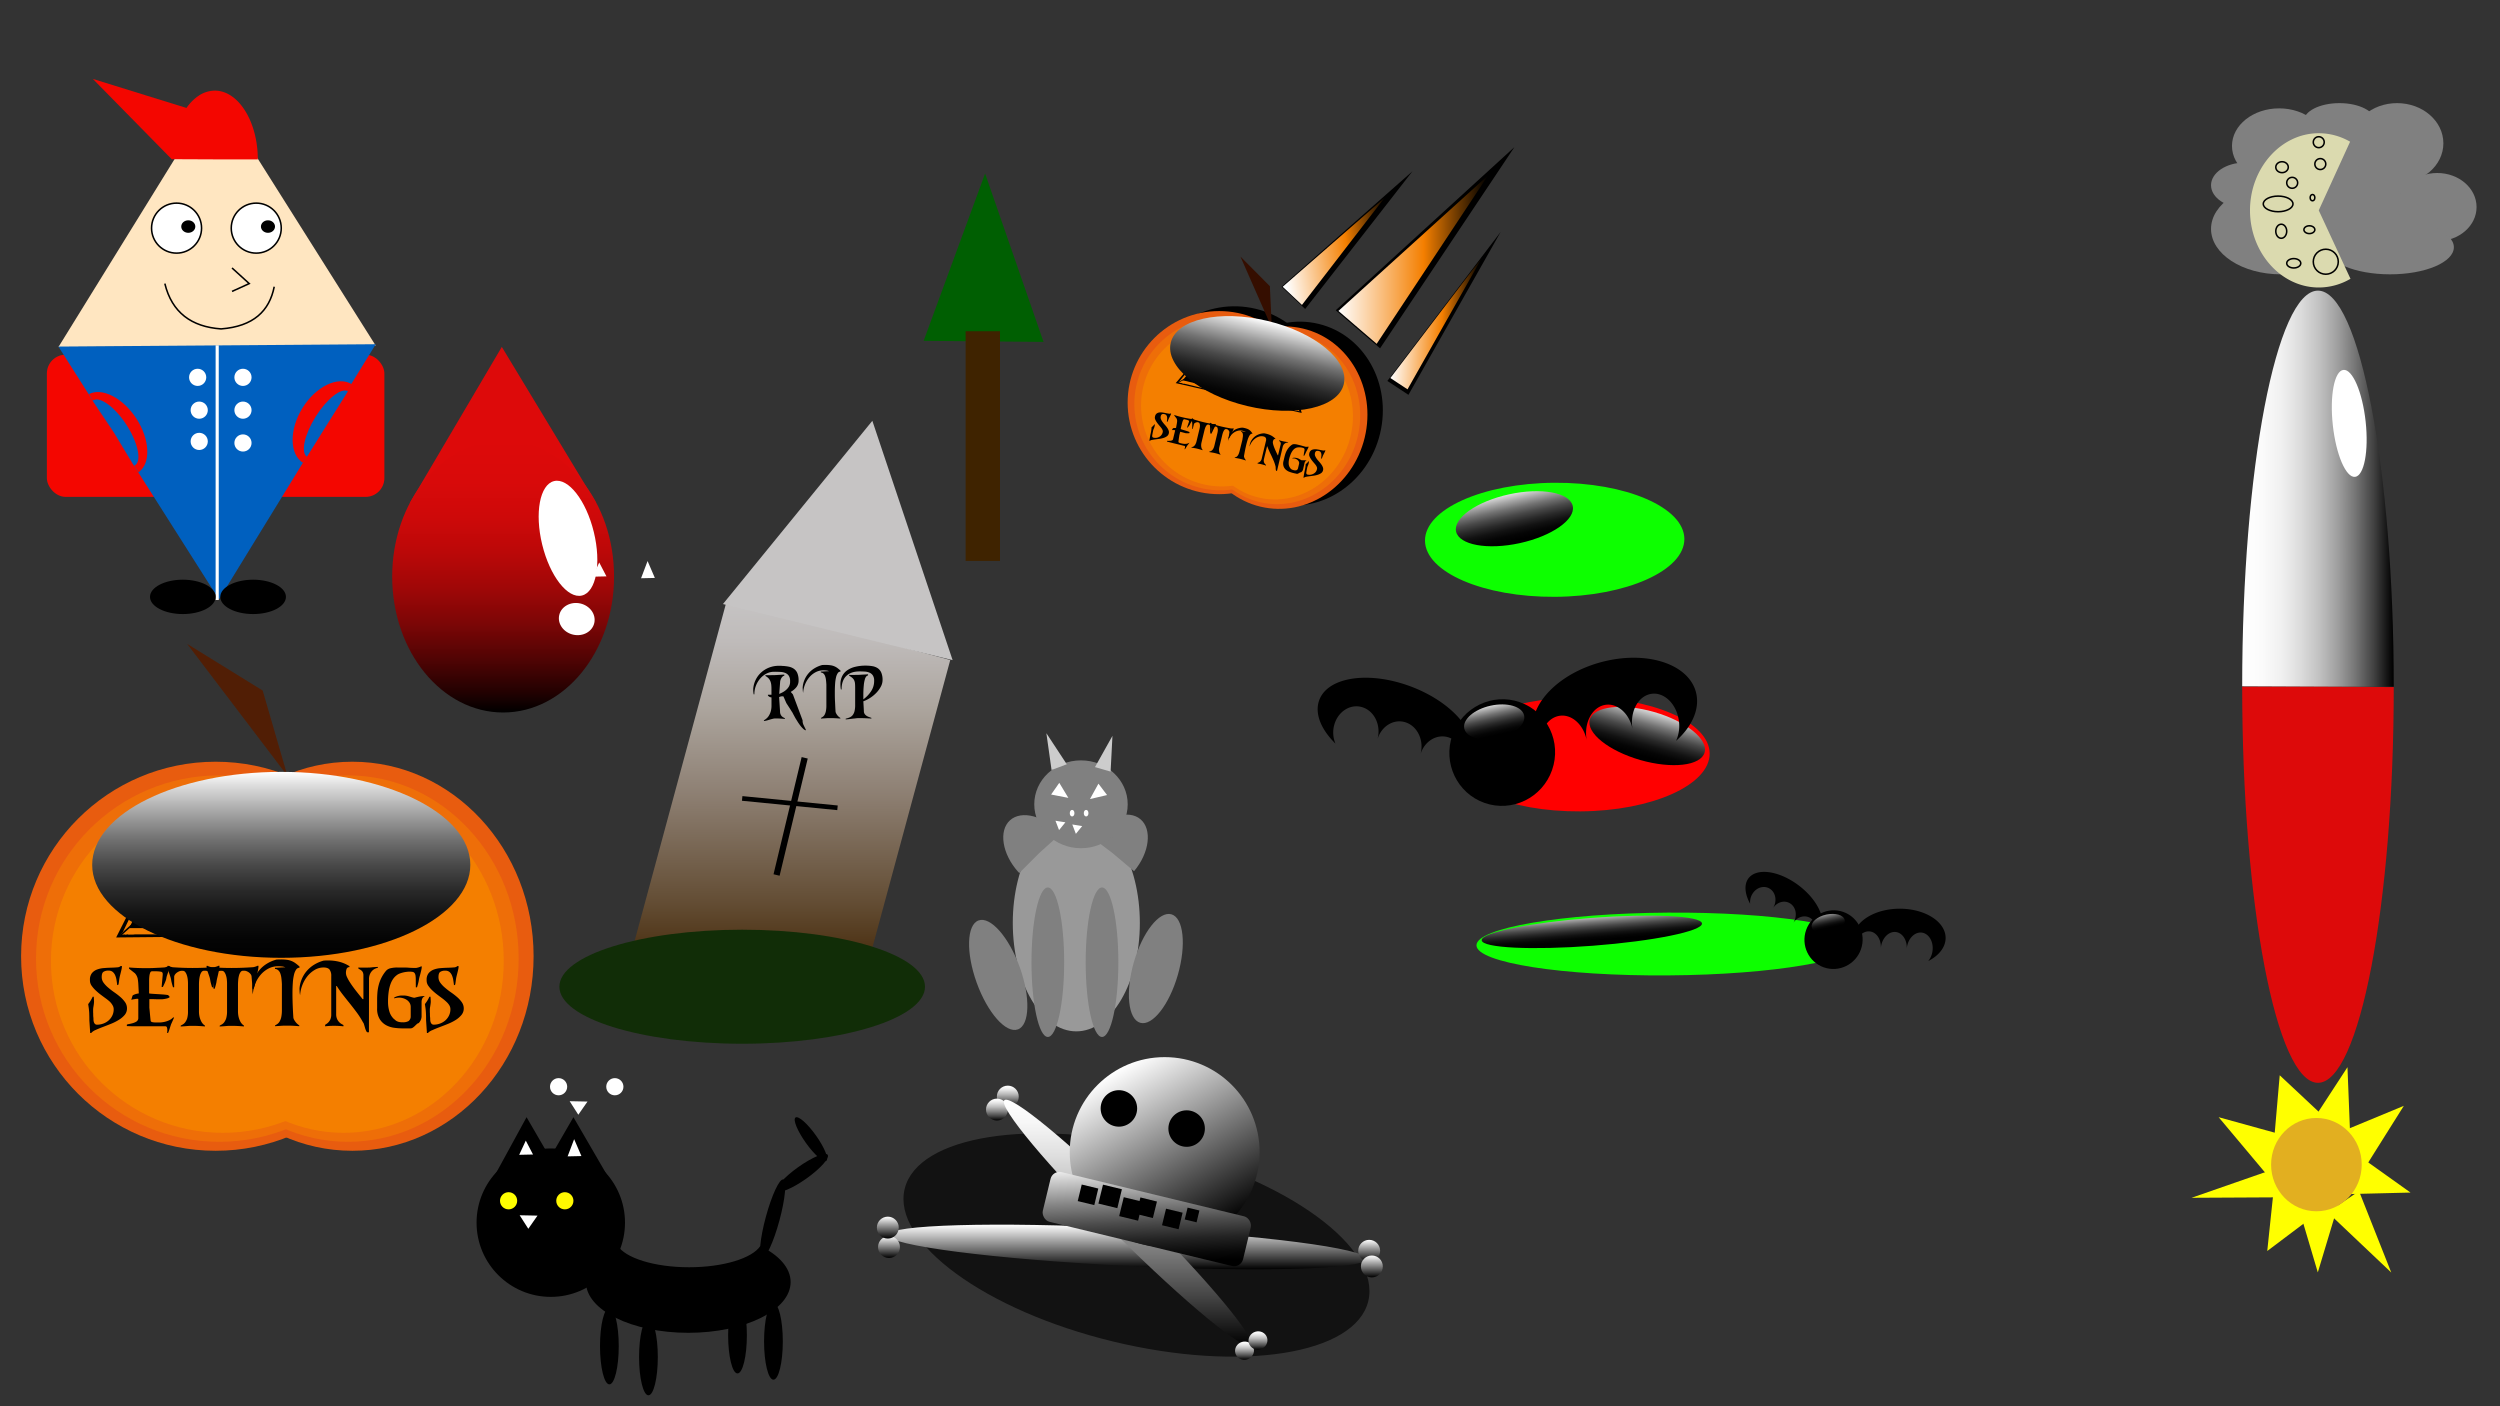 <svg xmlns="http://www.w3.org/2000/svg" xmlns:xlink="http://www.w3.org/1999/xlink" width="1600" height="900" viewBox="0 0 1600 900"><rect x="0" y="0" width="1600" height="900" fill="#333333" stroke="none"/><defs><style>.cls-1{isolation:isolate;}.cls-2{fill:#dd0a0a;}.cls-3{fill:url(#linear-gradient);}.cls-15,.cls-4{fill:#fff;}.cls-5{fill:url(#linear-gradient-2);}.cls-6{fill:gray;}.cls-7{fill:#dbdaaf;}.cls-14,.cls-8{fill:none;}.cls-15,.cls-16,.cls-25,.cls-26,.cls-8{stroke:#000;}.cls-14,.cls-15,.cls-16,.cls-25,.cls-26,.cls-8{stroke-miterlimit:10;}.cls-9{fill:#ff0;}.cls-10{fill:#e2af20;}.cls-11{fill:#f40600;}.cls-12{fill:#ffe6c1;}.cls-13{fill:#0060bf;}.cls-14{stroke:#fff;stroke-width:2px;}.cls-17{fill:#fff800;}.cls-18{fill:#005f02;}.cls-19{fill:#3f2300;}.cls-20{fill:#999;}.cls-21,.cls-25,.cls-26{fill:#ccc;}.cls-22{fill:url(#linear-gradient-3);}.cls-23{fill:#c6c4c4;}.cls-24{fill:#112d07;}.cls-25{stroke-width:4px;}.cls-26{stroke-width:3px;}.cls-27{fill:#e85c0f;}.cls-28{fill:#ee6e08;}.cls-29{fill:#f47f00;}.cls-30{fill:#511e05;}.cls-31,.cls-46,.cls-51,.cls-53,.cls-54,.cls-55,.cls-56{mix-blend-mode:screen;}.cls-31{fill:url(#linear-gradient-4);}.cls-32{opacity:0.65;}.cls-33{fill:url(#linear-gradient-5);}.cls-34{fill:url(#linear-gradient-6);}.cls-35{fill:url(#linear-gradient-7);}.cls-36{fill:url(#linear-gradient-8);}.cls-37{fill:url(#linear-gradient-9);}.cls-38{fill:url(#linear-gradient-10);}.cls-39{fill:url(#linear-gradient-11);}.cls-40{fill:url(#linear-gradient-12);}.cls-41{fill:url(#linear-gradient-13);}.cls-42{fill:url(#linear-gradient-14);}.cls-43{fill:url(#White_Black);}.cls-44{fill:url(#linear-gradient-15);}.cls-45{fill:#350e00;}.cls-46{fill:url(#linear-gradient-16);}.cls-47{fill:url(#New_Gradient_Swatch_5);}.cls-48{fill:url(#New_Gradient_Swatch_5-2);}.cls-49{fill:url(#New_Gradient_Swatch_5-3);}.cls-50{fill:#0dff00;}.cls-51{fill:url(#linear-gradient-17);}.cls-52{fill:red;}.cls-53{fill:url(#linear-gradient-18);}.cls-54{fill:url(#linear-gradient-19);}.cls-55{fill:url(#linear-gradient-20);}.cls-56{fill:url(#linear-gradient-21);}</style><linearGradient id="linear-gradient" x1="322" y1="282" x2="322" y2="456" gradientUnits="userSpaceOnUse"><stop offset="0" stop-color="#dd0a0a"/><stop offset="0.14" stop-color="#d90a0a"/><stop offset="0.28" stop-color="#ce0909"/><stop offset="0.41" stop-color="#bb0808"/><stop offset="0.54" stop-color="#a00707"/><stop offset="0.67" stop-color="#7d0606"/><stop offset="0.8" stop-color="#520404"/><stop offset="0.93" stop-color="#210101"/><stop offset="1"/></linearGradient><linearGradient id="linear-gradient-2" x1="1435" y1="312.75" x2="1532" y2="312.75" gradientUnits="userSpaceOnUse"><stop offset="0" stop-color="#fff"/><stop offset="0.13" stop-color="#fbfbfb"/><stop offset="0.26" stop-color="#f0f0f0"/><stop offset="0.38" stop-color="#ddd"/><stop offset="0.51" stop-color="#c1c1c1"/><stop offset="0.63" stop-color="#9f9f9f"/><stop offset="0.75" stop-color="#747474"/><stop offset="0.87" stop-color="#414141"/><stop offset="0.98" stop-color="#080808"/><stop offset="1"/></linearGradient><linearGradient id="linear-gradient-3" x1="506" y1="383.74" x2="506" y2="649.26" gradientTransform="translate(-117.41 150.22) rotate(-15.15)" gradientUnits="userSpaceOnUse"><stop offset="0" stop-color="#c6c4c4"/><stop offset="0.1" stop-color="#bfbbba"/><stop offset="0.26" stop-color="#aca59e"/><stop offset="0.47" stop-color="#8d7f72"/><stop offset="0.73" stop-color="#634d34"/><stop offset="0.92" stop-color="#3f2100"/><stop offset="0.93" stop-color="#3a250e"/><stop offset="0.93" stop-color="#35291f"/><stop offset="0.94" stop-color="#312d2a"/><stop offset="0.96" stop-color="#2f2e31"/><stop offset="1" stop-color="#2e2f33"/></linearGradient><linearGradient id="linear-gradient-4" x1="180" y1="494" x2="180" y2="613" gradientUnits="userSpaceOnUse"><stop offset="0" stop-color="#fff"/><stop offset="0.07" stop-color="#dedede"/><stop offset="0.22" stop-color="#a4a4a4"/><stop offset="0.36" stop-color="#727272"/><stop offset="0.5" stop-color="#494949"/><stop offset="0.64" stop-color="#292929"/><stop offset="0.77" stop-color="#121212"/><stop offset="0.89" stop-color="#050505"/><stop offset="1"/></linearGradient><linearGradient id="linear-gradient-5" x1="721.42" y1="783.83" x2="721.42" y2="812.41" gradientTransform="translate(1482.5 37.72) rotate(87.14)" gradientUnits="userSpaceOnUse"><stop offset="0" stop-color="#fff"/><stop offset="0.34" stop-color="#a7a7a7"/><stop offset="1"/></linearGradient><linearGradient id="linear-gradient-6" x1="876.28" y1="793.5" x2="876.28" y2="807.53" gradientTransform="matrix(1, 0, 0, 1, 0, 0)" xlink:href="#linear-gradient-5"/><linearGradient id="linear-gradient-7" x1="877.99" y1="803.52" x2="877.99" y2="817.54" gradientTransform="matrix(1, 0, 0, 1, 0, 0)" xlink:href="#linear-gradient-5"/><linearGradient id="linear-gradient-8" x1="568.96" y1="791.09" x2="568.96" y2="805.11" gradientTransform="matrix(1, 0, 0, 1, 0, 0)" xlink:href="#linear-gradient-5"/><linearGradient id="linear-gradient-9" x1="568.2" y1="778.66" x2="568.2" y2="792.68" gradientTransform="matrix(1, 0, 0, 1, 0, 0)" xlink:href="#linear-gradient-5"/><linearGradient id="linear-gradient-10" x1="644.99" y1="694.81" x2="644.99" y2="708.84" gradientUnits="userSpaceOnUse"><stop offset="0" stop-color="#fff"/><stop offset="0.09" stop-color="#f7f7f7"/><stop offset="0.22" stop-color="#e0e0e0"/><stop offset="0.39" stop-color="#bababa"/><stop offset="0.58" stop-color="#868686"/><stop offset="0.8" stop-color="#444"/><stop offset="1"/></linearGradient><linearGradient id="linear-gradient-11" x1="638.05" y1="703.11" x2="638.05" y2="717.14" xlink:href="#linear-gradient-10"/><linearGradient id="linear-gradient-12" x1="721.73" y1="703.79" x2="721.73" y2="861.55" gradientTransform="translate(767.62 -280.98) rotate(45.15)" xlink:href="#linear-gradient-10"/><linearGradient id="linear-gradient-13" x1="796.47" y1="858.62" x2="796.47" y2="870.3" gradientTransform="translate(278.29 -190.6) rotate(16.5)" xlink:href="#linear-gradient-10"/><linearGradient id="linear-gradient-14" x1="805.09" y1="852.06" x2="805.09" y2="863.75" gradientTransform="translate(276.78 -193.31) rotate(16.5)" xlink:href="#linear-gradient-10"/><linearGradient id="White_Black" x1="715.02" y1="684.7" x2="775.77" y2="789.94" gradientUnits="userSpaceOnUse"><stop offset="0" stop-color="#fff"/><stop offset="1"/></linearGradient><linearGradient id="linear-gradient-15" x1="592.3" y1="713.71" x2="593.43" y2="778.43" gradientTransform="matrix(0.9, -0.24, 0.22, 0.97, 35.69, 194.65)" gradientUnits="userSpaceOnUse"><stop offset="0" stop-color="#fff"/><stop offset="0.14" stop-color="#d0d0d0"/><stop offset="0.38" stop-color="#878787"/><stop offset="0.59" stop-color="#4d4d4d"/><stop offset="0.77" stop-color="#232323"/><stop offset="0.92" stop-color="#090909"/><stop offset="1"/></linearGradient><linearGradient id="linear-gradient-16" x1="771.49" y1="625.86" x2="771.49" y2="681.86" gradientTransform="translate(1458.49 -538.9) rotate(90)" xlink:href="#linear-gradient-4"/><linearGradient id="New_Gradient_Swatch_5" x1="760.07" y1="88.23" x2="838.31" y2="88.23" gradientTransform="matrix(0.94, -0.03, 0.14, 0.94, 93.04, 98.49)" gradientUnits="userSpaceOnUse"><stop offset="0" stop-color="#fff"/><stop offset="0.33" stop-color="#f9b56b"/><stop offset="0.57" stop-color="#f47f00"/><stop offset="0.62" stop-color="#d56f00"/><stop offset="0.81" stop-color="#633400"/><stop offset="0.94" stop-color="#1c0f00"/><stop offset="1"/></linearGradient><linearGradient id="New_Gradient_Swatch_5-2" x1="856.58" y1="166.13" x2="952.42" y2="166.13" gradientTransform="matrix(1, 0, 0, 1, 0, 0)" xlink:href="#New_Gradient_Swatch_5"/><linearGradient id="New_Gradient_Swatch_5-3" x1="875.03" y1="328.33" x2="928.42" y2="328.33" gradientTransform="translate(42.66 -184.48) rotate(4.03)" xlink:href="#New_Gradient_Swatch_5"/><linearGradient id="linear-gradient-17" x1="911.16" y1="587.72" x2="911.16" y2="628.52" gradientTransform="translate(129.76 -144.69) scale(0.92 0.78)" xlink:href="#linear-gradient-4"/><linearGradient id="linear-gradient-18" x1="827.6" y1="729.39" x2="827.6" y2="770.19" gradientTransform="translate(565.32 70.07) scale(0.47 0.52)" xlink:href="#linear-gradient-4"/><linearGradient id="linear-gradient-19" x1="956.12" y1="699.55" x2="956.12" y2="740.35" gradientTransform="matrix(0, 0.92, -0.78, 0, 1618.61, -409.83)" xlink:href="#linear-gradient-4"/><linearGradient id="linear-gradient-20" x1="1211.38" y1="1066.92" x2="1211.38" y2="1089.38" gradientTransform="translate(597.79 27.41) scale(0.47 0.52)" xlink:href="#linear-gradient-4"/><linearGradient id="linear-gradient-21" x1="833.36" y1="950.95" x2="833.36" y2="973.4" gradientTransform="translate(-1561.95 -167.22) scale(3.1 0.79)" xlink:href="#linear-gradient-4"/></defs><title>assets</title><g class="cls-1"><g id="Layer_1" data-name="Layer 1"><polygon class="cls-2" points="381.22 321.36 321.72 321.69 262.22 322.03 291.69 272.02 321.16 222.02 351.19 271.69 381.22 321.36"/><ellipse class="cls-3" cx="322" cy="369" rx="71" ry="87"/><ellipse class="cls-4" cx="363.54" cy="344.49" rx="17" ry="37.69" transform="translate(-71.22 95.85) rotate(-13.69)"/><ellipse class="cls-4" cx="369.13" cy="396.2" rx="10.24" ry="11.5" transform="translate(-97.15 671.56) rotate(-77.59)"/><path class="cls-5" d="M1483.5,439.5l-48.5-.23c0-139,21.91-253.27,48.5-253.27S1532,300.43,1532,439.5Z"/><ellipse class="cls-6" cx="1494.44" cy="120.78" rx="53.66" ry="35.78"/><ellipse class="cls-6" cx="1458.66" cy="93.39" rx="30.19" ry="24.04"/><ellipse class="cls-6" cx="1534.13" cy="91.71" rx="29.63" ry="25.71"/><ellipse class="cls-6" cx="1559.84" cy="132.52" rx="25.16" ry="21.8"/><ellipse class="cls-6" cx="1529.66" cy="158.24" rx="40.81" ry="17.33"/><ellipse class="cls-6" cx="1459.78" cy="146.5" rx="44.72" ry="29.07"/><ellipse class="cls-6" cx="1497.24" cy="77.74" rx="22.92" ry="11.74"/><ellipse class="cls-6" cx="1436.86" cy="118.55" rx="21.8" ry="14.53"/><path class="cls-7" d="M1484,134.63l20.31,43.79A40.13,40.13,0,0,1,1484,184c-24.14,0-44-22.29-44-49.37s19.86-49.37,44-49.37a40.18,40.18,0,0,1,20.06,5.43Z"/><circle class="cls-8" cx="1467" cy="117" r="3.5"/><circle class="cls-8" cx="1488.5" cy="167.5" r="8"/><ellipse class="cls-8" cx="1460" cy="148" rx="3.5" ry="4.5"/><ellipse class="cls-8" cx="1458" cy="130.5" rx="9.5" ry="5"/><circle class="cls-8" cx="1485" cy="105" r="3.5"/><circle class="cls-8" cx="1484" cy="91" r="3.5"/><ellipse class="cls-8" cx="1460.5" cy="107" rx="4" ry="3.5"/><ellipse class="cls-8" cx="1468" cy="168.5" rx="4.5" ry="3"/><ellipse class="cls-8" cx="1478" cy="147" rx="3.5" ry="2.5"/><ellipse class="cls-8" cx="1480" cy="126.5" rx="1.5" ry="2"/><path class="cls-2" d="M1483.5,439.5l48.5.23c0,139-21.91,253.27-48.5,253.27S1435,578.57,1435,439.5Z"/><polygon class="cls-9" points="1497.04 723.78 1475.77 731.92 1454.51 740.06 1456.77 714.11 1459.02 688.17 1478.03 705.97 1497.04 723.78"/><polygon class="cls-9" points="1504.32 732.13 1489.93 728.16 1475.53 724.19 1488.95 703.6 1502.38 683 1503.35 707.56 1504.32 732.13"/><polygon class="cls-9" points="1512.3 749.36 1502.66 737.95 1493.03 726.54 1515.74 717.14 1538.45 707.73 1525.37 728.54 1512.3 749.36"/><polygon class="cls-9" points="1504.5 764.18 1508.05 752.61 1511.59 741.04 1527.16 752.14 1542.73 763.24 1523.62 763.71 1504.5 764.18"/><polygon class="cls-9" points="1489.73 775.87 1499.75 769.09 1509.78 762.31 1520.09 788.37 1530.41 814.42 1510.07 795.15 1489.73 775.87"/><polygon class="cls-9" points="1467.17 759.59 1483.52 759.62 1499.86 759.66 1491.63 787 1483.4 814.35 1475.29 786.97 1467.17 759.59"/><polygon class="cls-9" points="1455.34 759.88 1469.56 767.94 1483.78 775.99 1467.41 788.32 1451.04 800.65 1453.18 780.27 1455.34 759.88"/><polygon class="cls-9" points="1472.96 729.65 1464.13 743.4 1455.29 757.15 1437.61 736.08 1419.93 715 1446.45 722.33 1472.96 729.65"/><polygon class="cls-9" points="1472.54 742.23 1474.6 754.21 1476.66 766.19 1439.62 766.39 1402.58 766.59 1437.56 754.41 1472.54 742.23"/><ellipse class="cls-10" cx="1482.5" cy="745.36" rx="29" ry="29.86"/><rect class="cls-11" x="30" y="227" width="216" height="91" rx="12"/><polygon class="cls-12" points="240.45 221.19 138.91 221.65 37.38 222.12 87.77 140.59 138.17 59.05 189.31 140.12 240.45 221.19"/><polygon class="cls-13" points="37.4 221.81 138.93 221.06 240.47 220.3 190.31 301.97 140.15 383.65 88.77 302.73 37.4 221.81"/><line class="cls-14" x1="139" y1="221" x2="139" y2="384"/><circle class="cls-4" cx="126.5" cy="241.5" r="5.5"/><circle class="cls-4" cx="127.5" cy="262.5" r="5.5"/><circle class="cls-4" cx="155.5" cy="262.5" r="5.5"/><circle class="cls-4" cx="155.5" cy="241.5" r="5.5"/><circle class="cls-4" cx="127.5" cy="282.5" r="5.5"/><circle class="cls-4" cx="155.5" cy="283.5" r="5.5"/><circle class="cls-15" cx="113" cy="146" r="16"/><circle class="cls-15" cx="164" cy="146" r="16"/><ellipse class="cls-16" cx="171.5" cy="145" rx="4" ry="3.5"/><ellipse class="cls-16" cx="120.5" cy="145" rx="4" ry="3.5"/><polyline class="cls-8" points="148.5 171.5 159.5 181.5 148.5 186.5"/><path class="cls-11" d="M137.5,102l-27.5-.12c0-17.91,6.89-33.44,16.6-40.23A18.87,18.87,0,0,1,137.5,58c15.09,0,27.5,19.86,27.5,44Z"/><polygon class="cls-11" points="128.36 71.89 119.18 86.94 110 102 84.72 76.26 59.44 50.52 93.9 61.21 128.36 71.89"/><ellipse cx="117" cy="382" rx="21" ry="11"/><ellipse cx="162" cy="382" rx="21" ry="11"/><path class="cls-11" d="M209.48,271.05,194,296.26c-8.78-5.4-9-21.23-.48-35.05s22.69-20.75,31.47-15.39Z"/><path class="cls-13" d="M209.55,271.34l-13.1,20.94,0,0c-4.13-2.59-1.61-14.17,5.58-25.65s16.53-18.79,20.66-16.2Z"/><path class="cls-11" d="M72.34,277.49,56.9,252.27c8.29-4.51,21.73,2.37,30.31,15.51,8.87,13.57,9.48,29.11,1.36,34.46Z"/><path class="cls-13" d="M73,277,59.35,256.48l.25-.18c4.34-2.81,14,4.23,21.34,15.61s9.85,23,5.5,25.86a3.61,3.61,0,0,1-.65.33Z"/><path class="cls-8" d="M105.5,181.5c4.49,18.5,17.07,27.69,36,29,20.8-1.6,30.93-11.54,34-27"/><circle cx="352.5" cy="782.5" r="47.5"/><polygon points="367 715 378.04 734.02 389.08 753.04 366.98 753.15 344.87 753.27 355.94 734.13 367 715"/><polygon points="337 715 348.38 734.62 359.77 754.23 337.9 753.81 316.03 753.39 326.52 734.2 337 715"/><circle class="cls-17" cx="361.5" cy="768.5" r="5.5"/><circle class="cls-9" cx="325.5" cy="768.5" r="5.5"/><polygon class="cls-4" points="332.58 777.77 338.29 777.88 344 778 341.06 782.21 338.12 786.43 335.35 782.1 332.58 777.77"/><path d="M506,820.5c0,18-29.33,32.5-65.5,32.5S375,838.45,375,820.5c0-9.23,7.75-17.55,20.19-23.46,4.79,8,23.48,14,45.81,14,22,0,40.44-5.78,45.58-13.59C498.57,803.3,506,811.47,506,820.5Z"/><ellipse cx="494.5" cy="780" rx="26" ry="4.5" transform="translate(-387.64 1053.43) rotate(-74.85)"/><ellipse cx="513.52" cy="750.54" rx="19.89" ry="4.5" transform="translate(-339.81 436.14) rotate(-35.39)"/><ellipse cx="519" cy="729" rx="4" ry="17" transform="translate(-326.32 435.33) rotate(-35.39)"/><ellipse cx="390" cy="861.5" rx="6" ry="24.5"/><ellipse cx="415" cy="868.5" rx="6" ry="24.5"/><ellipse cx="495" cy="858.5" rx="6" ry="24.5"/><ellipse cx="472" cy="854.5" rx="6" ry="24.5"/><polygon class="cls-4" points="372.11 739.88 367.7 739.98 363.28 740.08 365.37 734.57 367.45 729.06 369.78 734.47 372.11 739.88"/><polygon class="cls-4" points="341.13 738.88 336.71 738.98 332.28 739.08 334.4 734.53 336.51 729.99 338.82 734.44 341.13 738.88"/><circle class="cls-4" cx="393.5" cy="695.5" r="5.5"/><circle class="cls-4" cx="357.5" cy="695.5" r="5.5"/><polygon class="cls-4" points="364.58 704.77 370.29 704.88 376 705 373.06 709.21 370.12 713.43 367.35 709.1 364.58 704.77"/><polygon class="cls-4" points="419.11 369.88 414.7 369.98 410.28 370.08 412.37 364.57 414.45 359.06 416.78 364.47 419.11 369.88"/><polygon class="cls-4" points="388.13 368.88 383.71 368.98 379.28 369.08 381.4 364.53 383.51 359.99 385.82 364.44 388.13 368.88"/><ellipse class="cls-4" cx="1503.51" cy="270.92" rx="10.57" ry="34.43" transform="translate(-20.47 164.01) rotate(-6.2)"/><polygon class="cls-18" points="667.87 218.82 629.5 218.48 591.13 218.13 610.79 164.59 630.46 111.05 649.16 164.93 667.87 218.82"/><rect class="cls-19" x="618" y="212" width="22" height="147"/><ellipse class="cls-20" cx="688.84" cy="590.7" rx="40.66" ry="69.37"/><ellipse class="cls-6" cx="739.74" cy="619.86" rx="36.12" ry="14.65" transform="translate(-60.29 1159.68) rotate(-73.97)"/><ellipse class="cls-6" cx="638.88" cy="623.9" rx="14.65" ry="37.07" transform="translate(-173.72 253.63) rotate(-19.82)"/><path class="cls-6" d="M665.22,545.85l-12.9,12.9c-.22-.23-.44-.46-.65-.7-10.32-11.46-12.69-26.4-5.25-33.09s22-2.77,32.36,8.69Z"/><path class="cls-6" d="M711.87,545.85l-14.58-11c.2-.25.4-.5.61-.74,9.91-11.81,24.38-16.23,32-9.8s5.81,21.45-4.11,33.26Z"/><ellipse class="cls-6" cx="670.61" cy="615.81" rx="10.46" ry="47.84"/><ellipse class="cls-6" cx="705.29" cy="615.81" rx="10.46" ry="47.84"/><ellipse class="cls-6" cx="691.83" cy="514.75" rx="29.9" ry="28.11"/><polygon class="cls-21" points="682.74 489.13 677.87 490.97 673 492.8 671.34 481.02 669.67 469.24 676.21 479.19 682.74 489.13"/><polygon class="cls-21" points="710.78 493.83 705.78 492.38 700.79 490.94 706.38 480.95 711.97 470.95 711.38 482.39 710.78 493.83"/><polygon class="cls-4" points="672.71 508.5 675.33 504.76 677.94 501.01 680.85 505.83 683.75 510.64 678.23 509.57 672.71 508.5"/><polygon class="cls-4" points="703 501.55 705.76 505.19 708.52 508.83 703.05 510.12 697.57 511.4 700.28 506.48 703 501.55"/><ellipse class="cls-4" cx="686.15" cy="520.43" rx="1.49" ry="2.09"/><ellipse class="cls-4" cx="695.12" cy="520.43" rx="1.49" ry="2.09"/><polygon class="cls-4" points="677.79 531.27 676.65 528.27 675.5 525.27 678.67 525.78 681.85 526.28 679.82 528.78 677.79 531.27"/><polygon class="cls-4" points="688.56 533.67 687.41 530.66 686.26 527.66 689.44 528.17 692.61 528.68 690.58 531.17 688.56 533.67"/><rect class="cls-22" x="432" y="399" width="148" height="235" transform="translate(152.6 -114.3) rotate(15.15)"/><polygon class="cls-23" points="558.3 269.31 583.99 345.9 609.68 422.49 536.19 404.54 462.69 386.59 510.5 327.95 558.3 269.31"/><ellipse class="cls-24" cx="475" cy="631.5" rx="117" ry="36.5"/><path d="M505.66,436v-.08a6.06,6.06,0,0,0-.82-3.4,4.91,4.91,0,0,0-2.15-1.78,8.75,8.75,0,0,0-3-.69c-1.1-.07-2.21-.11-3.33-.11a2.32,2.32,0,0,0-.52,0h-.47a10.41,10.41,0,0,0-4.82,1.16,13,13,0,0,0-4,3.14,15.69,15.69,0,0,0-2.76,4.6,15.19,15.19,0,0,0-1,5.55h-.43c-.11-.61-.19-1.19-.24-1.75s-.06-1.11-.06-1.65a15.75,15.75,0,0,1,1.51-5.76,15.33,15.33,0,0,1,3.46-4.73,16.32,16.32,0,0,1,5.09-3.21,17,17,0,0,1,6.37-1.18h1l.51,0,.47.07a26.18,26.18,0,0,1,4.24.47,8.81,8.81,0,0,1,3.37,1.38,6.49,6.49,0,0,1,2.22,2.79,11.74,11.74,0,0,1,.8,4.69,6.69,6.69,0,0,1-1.34,4.19,12.09,12.09,0,0,1-3.52,3,.29.29,0,0,0-.09.22l1.29,1.46L513.66,461v.43a6.38,6.38,0,0,0,.66,2.67c.45.94.91,1.89,1.4,2.83l0,.48a3.27,3.27,0,0,1-1.47-.8,14.55,14.55,0,0,1-1.57-1.63c-.53-.65-1.06-1.37-1.61-2.17s-1-1.61-1.52-2.41-.91-1.57-1.31-2.3-.75-1.37-1-1.92l-.21-.32c-.09-.13-.25-.37-.48-.73l-1-1.61-1.89-2.93a5,5,0,0,1-.54-.94c-.21-.46-.43-1-.64-1.46l-.63-1.47c-.2-.45-.34-.78-.43-1l-.38-.06-.39,0a3.71,3.71,0,0,0-1.35.21,2.56,2.56,0,0,1-.67.22l.6,9.2a4.8,4.8,0,0,0,.32,1.89,4.35,4.35,0,0,0,.78,1.21,3.92,3.92,0,0,0,1,.75c.35.19.68.36,1,.54v.43c-1-.09-2-.16-3-.22s-2-.08-3.07-.08a7,7,0,0,0-1.72.23c-.63.16-1.28.34-1.94.54s-1.3.39-1.93.56a8.65,8.65,0,0,1-1.76.3V461a.23.23,0,0,0,.12-.09,10.56,10.56,0,0,0,1.27-.86,7.42,7.42,0,0,0,1.57-1.69,10.9,10.9,0,0,0,1.34-2.8,13.5,13.5,0,0,0,.55-4.15v-5.07a2.93,2.93,0,0,1-1-.22,3.19,3.19,0,0,1-1.29-1v-.51h2.27v-2.84c0-1,0-2-.08-2.88a10.16,10.16,0,0,0-.45-2.45,6.57,6.57,0,0,0-1.14-2.07,7.7,7.7,0,0,0-2.15-1.72v-.6q.3,0,.6.06a6.4,6.4,0,0,0,.64,0h1.25c1.66,0,3.28,0,4.86-.11s3.14-.17,4.69-.28v.73a1.8,1.8,0,0,0-1,.47,4.32,4.32,0,0,0-.88,1.08,6.06,6.06,0,0,0-.61,1.4,5.16,5.16,0,0,0-.21,1.39l-.56,7.31q.9-.34,2.13-1a11.42,11.42,0,0,0,2.34-1.62,8.77,8.77,0,0,0,1.89-2.36A6.44,6.44,0,0,0,505.66,436Z"/><path d="M537.91,429.83a2.06,2.06,0,0,0-1.72.95,7.82,7.82,0,0,0-1.12,2.69,24.18,24.18,0,0,0-.6,4.17c-.12,1.62-.18,3.4-.18,5.35s0,3.73.11,5.76.18,4.15.33,6.33a2.94,2.94,0,0,0,.32,1.31,8,8,0,0,0,.77,1.27,6.75,6.75,0,0,0,1,1.07,6.28,6.28,0,0,0,1,.73v.43c-1-.08-2-.16-3-.21s-2-.09-3.08-.09-2.08,0-3.14.09-2.12.13-3.18.21v-.43l.39-.21a10.32,10.32,0,0,0,1-.67,4,4,0,0,0,1-1.25,8.26,8.26,0,0,0,.77-2.25,18.87,18.87,0,0,0,.3-3.75V438.56a1.32,1.32,0,0,0,0-.34c-.06-1.12-.14-2.14-.26-3.07a10.13,10.13,0,0,0-.56-2.43,3.94,3.94,0,0,0-1.05-1.64,2.81,2.81,0,0,0-1.7-.69v-.6c1,0,1.94-.07,2.8-.13s1.7-.08,2.53-.08a5.39,5.39,0,0,0-1.78-.45,17.59,17.59,0,0,0-2-.11,10.24,10.24,0,0,0-4.79,1.16,13.32,13.32,0,0,0-4,3.16,16.54,16.54,0,0,0-2.82,4.62,17.14,17.14,0,0,0-1.25,5.51,16.51,16.51,0,0,1-.23-1.75c0-.55-.07-1.11-.07-1.65a15.5,15.5,0,0,1,1.1-4.77,15.76,15.76,0,0,1,6.3-7.49,18.77,18.77,0,0,1,5.07-2.19l1.1-.06,1.05,0a22.19,22.19,0,0,1,3.18.2,9.49,9.49,0,0,1,4.43,1.78,22.38,22.38,0,0,1,2,1.68Z"/><path d="M559.45,435.77v-.09a5.94,5.94,0,0,0-.82-3.39,4.87,4.87,0,0,0-2.15-1.79,8.74,8.74,0,0,0-3-.69c-1.11-.07-2.22-.1-3.34-.1q-5.55,0-8.53,2.92c-2,1.95-3,4.83-3,8.64h-.43a14,14,0,0,1-.24-1.74q-.06-.84-.06-1.65a11.33,11.33,0,0,1,1.12-5.16,9.92,9.92,0,0,1,3.22-3.72,15.09,15.09,0,0,1,5.1-2.24A27.46,27.46,0,0,1,554,426a24.91,24.91,0,0,1,4.41.36,8.74,8.74,0,0,1,3.42,1.36,6.55,6.55,0,0,1,2.21,2.81,11.91,11.91,0,0,1,.8,4.71,9,9,0,0,1-1.1,4.2,17.46,17.46,0,0,1-2.84,3.91,22.1,22.1,0,0,1-3.95,3.27,21.15,21.15,0,0,1-4.41,2.21l.34,6.24a3.25,3.25,0,0,0,.52,1.89,4.27,4.27,0,0,0,1.27,1.2,6.85,6.85,0,0,0,1.57.75c.54.19,1,.37,1.46.54v.43l-1.76-.11-2.13-.1-2.15-.07-1.83,0c-.51,0-1.15,0-1.91.11s-1.54.16-2.35.26l-2.34.28c-.76.08-1.41.14-2,.17V460l.13-.09a14.15,14.15,0,0,0,2.43-.77,5,5,0,0,0,1.87-1.4,6.56,6.56,0,0,0,1.21-2.47,15.82,15.82,0,0,0,.43-4v-11q0-1.55-.09-2.67a6.61,6.61,0,0,0-.45-2,4.61,4.61,0,0,0-1.14-1.62,11.14,11.14,0,0,0-2.15-1.5v-.6l.6.06.65,0H546c1.67,0,3.29,0,4.86-.11s3.14-.16,4.69-.28v.74a1.73,1.73,0,0,0-1,.51,4.42,4.42,0,0,0-1,1.85,21,21,0,0,0-.73,4,65.27,65.27,0,0,0-.28,6.83v2.11a20.15,20.15,0,0,0,4.92-5.14A11.69,11.69,0,0,0,559.45,435.77Z"/><line class="cls-25" x1="515" y1="485" x2="497" y2="560"/><line class="cls-26" x1="536" y1="517" x2="475" y2="511"/><circle class="cls-27" cx="138" cy="612" r="124.5"/><ellipse class="cls-27" cx="225.5" cy="612" rx="116" ry="124.5"/><circle class="cls-28" cx="140.3" cy="613.5" r="117.25"/><ellipse class="cls-28" cx="222.7" cy="613.5" rx="109.24" ry="117.25"/><circle class="cls-29" cx="142.6" cy="615" r="110"/><ellipse class="cls-29" cx="219.91" cy="615" rx="102.49" ry="110"/><polygon class="cls-30" points="119.77 412.08 151.87 454.32 183.97 496.55 176.05 469.25 168.13 441.96 143.95 427.02 119.77 412.08"/><path d="M58.36,661.12h-.64L57.19,653q0-2.25-.06-3.75c0-1-.09-1.87-.16-2.62s-.15-1.42-.24-2-.19-1.24-.29-2a24.9,24.9,0,0,0,1.68-2.43c.41-.7.81-1.46,1.21-2.28l.69,0,.16,2.89a13.16,13.16,0,0,1-.08,1.42c-.05.55-.17,1.33-.34,2.33a9.87,9.87,0,0,0-.16,1.77c0,.46,0,.9,0,1.31s.05.81.05,1.2c0,.82,0,1.53.08,2.12s.08,1,.08,1.31a8.58,8.58,0,0,0,.08,1.07,4.69,4.69,0,0,0,.32,1.15,2.55,2.55,0,0,0,.7.94,1.84,1.84,0,0,0,1.21.37,11.34,11.34,0,0,0,4-.72,10.68,10.68,0,0,0,3.4-2,10.06,10.06,0,0,0,2.36-3.14,9,9,0,0,0,.88-4,4.82,4.82,0,0,0-.72-2.57A10.34,10.34,0,0,0,70.2,641a29.91,29.91,0,0,0-2.68-2.14c-1-.72-2-1.48-3.11-2.31s-2.13-1.72-3.18-2.7a19.18,19.18,0,0,1-2.87-3.4,7.15,7.15,0,0,1-.64-1.58,7.45,7.45,0,0,1-.16-1.74,6.63,6.63,0,0,1,1.29-4.34,7.64,7.64,0,0,1,3.29-2.3,15.91,15.91,0,0,1,4.39-.93c1.59-.13,3.11-.21,4.58-.25s2.75-.1,3.88-.21a3.32,3.32,0,0,0,2.27-.86h.59c.11,0,.16.15.16.43a8.21,8.21,0,0,1-.18,1.47c-.13.63-.28,1.29-.46,2l-.51,2c-.16.65-.27,1.15-.34,1.5s-.15.81-.22,1.34-.14,1.06-.21,1.58-.15,1-.22,1.34-.35.56-.85.56l-.06-.43c-.1-.85-.24-1.8-.4-2.84a12.68,12.68,0,0,0-.8-2.89,6.06,6.06,0,0,0-1.56-2.22,3.82,3.82,0,0,0-2.65-.88,5.49,5.49,0,0,0-3.45.85c-.69.58-1,1.66-1,3.27a6.06,6.06,0,0,0,1.2,3.64,18.22,18.22,0,0,0,3,3.16,47,47,0,0,0,3.89,3,42.17,42.17,0,0,1,3.88,3,18.31,18.31,0,0,1,3,3.32,6.81,6.81,0,0,1,1.2,3.91,6.4,6.4,0,0,1-1.47,4.2A15.32,15.32,0,0,1,76,652.74a31.31,31.31,0,0,1-5,2.51c-1.82.74-3.58,1.42-5.27,2.06s-3.22,1.27-4.55,1.88A7.6,7.6,0,0,0,58.36,661.12Z"/><path d="M111.42,651.21l-1.71,3.86a4.78,4.78,0,0,0-.35.88c-.16.48-.34,1-.53,1.63s-.4,1.23-.62,1.88a12.62,12.62,0,0,1-.64,1.6h-.64a12.43,12.43,0,0,0,.16-1.76,5.7,5.7,0,0,0-.24-1.69,1,1,0,0,0-1-.78H93.43l-6.64,0c-2.14,0-4-.07-5.62-.14v-.75c0-.21.37-.38,1.1-.51s1.53-.3,2.41-.53a10,10,0,0,0,2.49-1,2.68,2.68,0,0,0,1.34-2.09V639.43c0-.14-.2-.21-.59-.21a6.73,6.73,0,0,0-1.07.1l-1.26.22c-.41.07-.77.14-1.07.21a3.3,3.3,0,0,1-.51.11l.8-2.57a1.22,1.22,0,0,1,.65-.53,8.53,8.53,0,0,1,1.2-.49,12.4,12.4,0,0,1,1.29-.34,4.82,4.82,0,0,1,.88-.14l-.32-6.16a28.9,28.9,0,0,0-.38-3.29,7.51,7.51,0,0,0-1.6-3.24,3.93,3.93,0,0,0-.7-.61l-1.26-1c-.44-.36-.87-.69-1.28-1a9,9,0,0,1-.72-.56v-.75c1.71.15,3.42.25,5.13.32s3.49.11,5.31.11,3.85,0,5.78-.11,3.92-.17,6-.32a3.85,3.85,0,0,0,.81-.1,8.62,8.62,0,0,0,1-.27l.89-.32a4.28,4.28,0,0,0,.56-.27l.53,0a7.47,7.47,0,0,1-.26,2c-.18.62-.4,1.26-.65,1.9s-.49,1.29-.72,2a11.71,11.71,0,0,0-.51,2.06,6.21,6.21,0,0,1-.4,1.42c-.23.63-.48,1.24-.75,1.85s-.52,1.13-.75,1.58a2.7,2.7,0,0,1-.4.67h-.7l.7-7.82v-.48c0-.82-.32-1.31-1-1.47a17.1,17.1,0,0,0-3.26-.3H97.24a1.18,1.18,0,0,0-1.08.83,7.52,7.52,0,0,0-.53,2.06,24.3,24.3,0,0,0-.19,2.68c0,1,0,1.86,0,2.68v5.83c0,.11.48.2,1.42.27s2.07.15,3.38.22,2.64.16,4,.26,2.49.24,3.35.38l1,1.12c0,.22-.17.41-.51.59a6,6,0,0,1-1.23.46c-.48.12-1,.23-1.52.32s-1,.15-1.4.19a2.37,2.37,0,0,1-.58,0h-.65c-.68,0-1.42,0-2.22,0s-1.67-.06-2.6-.06H95.58v5.46c.07.65.15,1.45.24,2.41s.17,1.9.26,2.81.17,1.7.25,2.36a3.39,3.39,0,0,0,.16,1A.86.86,0,0,0,97,654a3.57,3.57,0,0,0,1,.27c.41.05.83.09,1.25.11s.82,0,1.18,0,1.18,0,2,0a16.52,16.52,0,0,0,2.78-.37,15.23,15.23,0,0,0,3-1,8.51,8.51,0,0,0,2.6-1.85h.53Z"/><path d="M120.31,647V629.31a22,22,0,0,0-.16-2.57,12.76,12.76,0,0,0-.56-2.59,6.87,6.87,0,0,0-1-2,2,2,0,0,0-1.6-.83l-.32,0-.54,0a3.86,3.86,0,0,0-1.34.29,7.2,7.2,0,0,0-1.44.78,5.38,5.38,0,0,0-1.23,1.15,3,3,0,0,0-.65,1.47v6.86h-.69s-.11-.18-.22-.54-.23-.78-.37-1.28-.28-1-.4-1.56a9.34,9.34,0,0,1-.24-1.28,12.81,12.81,0,0,0-.57-2.25c-.26-.79-.53-1.57-.8-2.36s-.5-1.55-.7-2.3a8.71,8.71,0,0,1-.29-2.14l.54-.05a2.75,2.75,0,0,0,.56.26c.27.11.56.22.88.32a8.62,8.62,0,0,0,1,.27,4,4,0,0,0,.81.11q3.21.21,6.21.32c2,.07,4,.11,6.05.11q6.38,0,13.44-.48a4,4,0,0,0,.8-.11,8.62,8.62,0,0,0,1-.27c.33-.11.62-.21.89-.32a3.71,3.71,0,0,0,.56-.27l.54.06a12.76,12.76,0,0,1-.24,2.3c-.17.85-.34,1.74-.54,2.65s-.4,1.8-.62,2.68-.37,1.66-.48,2.38a9.34,9.34,0,0,1-.24,1.28c-.12.54-.26,1.06-.4,1.56s-.27.92-.38,1.28-.17.54-.21.54h-.7l-.64-7.82a2.6,2.6,0,0,0-.56-1.47,5.36,5.36,0,0,0-1.18-1.15,6.08,6.08,0,0,0-1.44-.78,3.81,3.81,0,0,0-1.32-.3,3.89,3.89,0,0,0-.53,0l-.32,0a2,2,0,0,0-1.72.91,7.2,7.2,0,0,0-1,2.27,18.47,18.47,0,0,0-.48,2.9c-.09,1-.13,1.93-.13,2.75V647a16,16,0,0,0,.4,3.86,13.89,13.89,0,0,0,1,2.73,7.17,7.17,0,0,0,1.23,1.79,6.28,6.28,0,0,0,1.21,1v.54q-1.87-.17-3.78-.27c-1.26-.07-2.54-.11-3.82-.11s-2.6,0-3.94.14-2.68.18-4,.29v-.53a13.34,13.34,0,0,1,1.28-.75,5.27,5.27,0,0,0,1.56-1.37,9,9,0,0,0,1.34-2.65A16.71,16.71,0,0,0,120.31,647Z"/><path d="M145.31,647V629.31a22,22,0,0,0-.16-2.57,12.12,12.12,0,0,0-.56-2.59,6.86,6.86,0,0,0-1-2,2,2,0,0,0-1.61-.83l-.32,0-.53,0a3.82,3.82,0,0,0-1.34.29,7.27,7.27,0,0,0-1.45.78,5.82,5.82,0,0,0-1.23,1.15,2.93,2.93,0,0,0-.64,1.47v6.86h-.7s-.11-.18-.21-.54-.23-.78-.38-1.28-.27-1-.4-1.56-.2-1-.24-1.28a13.68,13.68,0,0,0-.56-2.25l-.81-2.36c-.26-.78-.5-1.55-.69-2.3a8.29,8.29,0,0,1-.3-2.14l.54-.05a3.06,3.06,0,0,0,.56.26c.27.11.56.22.88.32a9.43,9.43,0,0,0,1,.27,4,4,0,0,0,.8.11q3.21.21,6.21.32t6.05.11q6.38,0,13.44-.48a3.87,3.87,0,0,0,.8-.11,8.21,8.21,0,0,0,1-.27c.32-.11.61-.21.88-.32a3.27,3.27,0,0,0,.56-.27l.54.06a12.76,12.76,0,0,1-.24,2.3c-.16.85-.34,1.74-.54,2.65s-.4,1.8-.61,2.68a22.29,22.29,0,0,0-.48,2.38,11.61,11.61,0,0,1-.25,1.28c-.12.54-.25,1.06-.4,1.56s-.26.92-.37,1.28-.18.54-.22.54h-.69l-.64-7.82a2.68,2.68,0,0,0-.57-1.47,5.54,5.54,0,0,0-1.17-1.15,6.15,6.15,0,0,0-1.45-.78,3.81,3.81,0,0,0-1.31-.3,4.06,4.06,0,0,0-.54,0l-.32,0a2,2,0,0,0-1.71.91,6.78,6.78,0,0,0-1,2.27,16.41,16.41,0,0,0-.48,2.9c-.09,1-.14,1.93-.14,2.75V647a16.53,16.53,0,0,0,.4,3.86,13.25,13.25,0,0,0,1,2.73,6.68,6.68,0,0,0,1.23,1.79,6.26,6.26,0,0,0,1.2,1v.54c-1.25-.11-2.5-.2-3.77-.27s-2.54-.11-3.83-.11-2.6,0-3.94.14-2.68.18-4,.29v-.53a12.5,12.5,0,0,1,1.29-.75,5.36,5.36,0,0,0,1.55-1.37,8.8,8.8,0,0,0,1.34-2.65A16.71,16.71,0,0,0,145.31,647Z"/><path d="M191.68,619.35a2.57,2.57,0,0,0-2.14,1.18,9.59,9.59,0,0,0-1.39,3.35,30.51,30.51,0,0,0-.75,5.19c-.14,2-.22,4.24-.22,6.67q0,3.38.14,7.17t.4,7.87a3.73,3.73,0,0,0,.4,1.64,9.58,9.58,0,0,0,1,1.58,8.22,8.22,0,0,0,1.23,1.33,7.3,7.3,0,0,0,1.2.91v.54c-1.25-.11-2.51-.2-3.77-.27s-2.55-.1-3.83-.1-2.59,0-3.91.1-2.64.16-4,.27v-.54l.48-.26a11.27,11.27,0,0,0,1.26-.83,5.21,5.21,0,0,0,1.26-1.56,10,10,0,0,0,1-2.81,23.23,23.23,0,0,0,.37-4.65V630.22a1.63,1.63,0,0,0,0-.43c-.07-1.39-.18-2.66-.32-3.82a13.27,13.27,0,0,0-.7-3,5.07,5.07,0,0,0-1.31-2,3.48,3.48,0,0,0-2.11-.86v-.75c1.25,0,2.41-.09,3.48-.16s2.12-.11,3.16-.11a7.06,7.06,0,0,0-2.23-.56,24.18,24.18,0,0,0-2.49-.13,13,13,0,0,0-6,1.44,16.75,16.75,0,0,0-5,3.94,20.48,20.48,0,0,0-3.51,5.75,21.34,21.34,0,0,0-1.55,6.86,17.62,17.62,0,0,1-.3-2.17c0-.7-.08-1.38-.08-2.06a19.18,19.18,0,0,1,1.37-6,19.53,19.53,0,0,1,3.1-5.19,20,20,0,0,1,4.74-4.12,22.88,22.88,0,0,1,6.32-2.73c.46,0,.92-.06,1.36-.08l1.31,0a28.26,28.26,0,0,1,4,.24,11.81,11.81,0,0,1,5.51,2.22,27.73,27.73,0,0,1,2.52,2.09Z"/><path d="M236.12,660.63l-.75.06c-.39,0-.73-.29-1-.86a12.45,12.45,0,0,1-.75-2c-.21-.75-.42-1.47-.64-2.17a3.57,3.57,0,0,0-.69-1.42,50.18,50.18,0,0,0-3.83-6.07c-1.41-1.91-2.87-3.81-4.37-5.68s-3-3.74-4.44-5.59a69.52,69.52,0,0,1-4.12-5.84h-.38V649a7.6,7.6,0,0,0,.54,3.05,6.85,6.85,0,0,0,1.28,2,6.63,6.63,0,0,0,1.53,1.26c.52.3,1,.55,1.31.72v.81a56.65,56.65,0,0,0-6.1-.32,49.7,49.7,0,0,0-5.63.32v-.81c0-.14.21-.33.62-.56a7.07,7.07,0,0,0,1.37-1.07,6.84,6.84,0,0,0,1.36-2A8,8,0,0,0,212,649V624.65a6.57,6.57,0,0,0-1.07-4.09c-.72-.91-2-1.37-3.86-1.37a11,11,0,0,0-5.62,1.53,17.35,17.35,0,0,0-4.66,4A21.9,21.9,0,0,0,192.06,637a17.36,17.36,0,0,1-.3-2.17c0-.7-.08-1.38-.08-2.06a19.05,19.05,0,0,1,1.37-5.94,19.42,19.42,0,0,1,3.1-5.2,20,20,0,0,1,4.74-4.12,22.88,22.88,0,0,1,6.32-2.73c.46,0,.92-.06,1.36-.08l1.32,0a28.85,28.85,0,0,1,7.54.91,23.22,23.22,0,0,1,6.22,2.73v.65a1.75,1.75,0,0,0-1.83,1.12,7.33,7.33,0,0,0-.42,2.57,6.43,6.43,0,0,0,.61,2.49,24.53,24.53,0,0,0,1.61,3c.66,1.07,1.39,2.15,2.19,3.26s1.6,2.16,2.39,3.16,1.52,1.93,2.22,2.78l1.68,2.09h.49v-15.1a5.14,5.14,0,0,0-.27-1.82,3.41,3.41,0,0,0-.72-1.15,4.74,4.74,0,0,0-1-.77l-1.23-.7v-.75c.25,0,.5.06.75.08s.52,0,.8,0h1.56a2,2,0,0,0,.42,0h1.4c1.25,0,2.48,0,3.69-.16s2.5-.2,3.86-.27v.54a9.52,9.52,0,0,0-1.66.56,6.22,6.22,0,0,0-1.85,1.23,7.27,7.27,0,0,0-1.53,2.2,7.94,7.94,0,0,0-.64,3.4Z"/><path d="M266.1,628.24c0-1.5,0-2.67-.13-3.51a4.14,4.14,0,0,0-.59-1.9,2,2,0,0,0-1.23-.8,10.41,10.41,0,0,0-2.06-.16c-.47,0-1,0-1.74.11a17.13,17.13,0,0,0-2.2.37,18.33,18.33,0,0,0-2.3.7,7,7,0,0,0-2,1.12,10.21,10.21,0,0,0-2.22,2.31,14.22,14.22,0,0,0-1.74,3.45,24.6,24.6,0,0,0-1.15,4.87,46.6,46.6,0,0,0-.4,6.56,20.81,20.81,0,0,0,.85,5.94,10.62,10.62,0,0,0,2.84,4.77,9.12,9.12,0,0,1,.86.72,4.34,4.34,0,0,0,1,.72,6.22,6.22,0,0,0,1.5.54,9.83,9.83,0,0,0,2.22.21,7.48,7.48,0,0,0,3.83-.75,3.62,3.62,0,0,0,1.42-2.94v-6.16a4.86,4.86,0,0,0-.64-2.46,6,6,0,0,0-1.69-1.88,8.44,8.44,0,0,0-2.41-1.17,9.16,9.16,0,0,0-2.81-.43,7.9,7.9,0,0,0-1.23.11,17.3,17.3,0,0,0-1.82.37v-.48a8.55,8.55,0,0,1,1.18-.59,7.72,7.72,0,0,1,1.55-.48,12.74,12.74,0,0,1,1.77-.27c.53,0,1,0,1.5,0a10.2,10.2,0,0,1,1.92.16,13.55,13.55,0,0,1,1.64.4l1.55.48a14.49,14.49,0,0,0,1.69.4,3.56,3.56,0,0,0,.8-.16c.39-.11.88-.23,1.47-.37s1.24-.27,2-.38a15.1,15.1,0,0,1,2.3-.16v.32a2.18,2.18,0,0,0-1.37,1.26,5.31,5.31,0,0,0-.45,2.22v9.32a6.4,6.4,0,0,1-1.93,4.23,1.37,1.37,0,0,0-.78.29,18,18,0,0,0-1.42,1.32,13,13,0,0,1-1.33,1.15,3,3,0,0,1-1.82.56H260.7a5.12,5.12,0,0,1-.7,0h-2.2a42,42,0,0,1-5.4-.37,15.06,15.06,0,0,1-5.36-1.72A11.14,11.14,0,0,1,243,652.2a12.6,12.6,0,0,1-1.64-6.88v-5.41c0-1.57.07-3.13.19-4.68a27.31,27.31,0,0,1,.78-4.63A23.93,23.93,0,0,1,244,626a23,23,0,0,1,3-4.6,5.36,5.36,0,0,1,3-1.74,18.28,18.28,0,0,1,4.21-.46h2.67c1.65,0,3.27,0,4.88.14s3.07.13,4.39.13a3.35,3.35,0,0,0,.8-.11c.32-.07.64-.16,1-.26l.89-.32a3.71,3.71,0,0,0,.56-.27l.53,0a9.67,9.67,0,0,1-.24,2.06c-.16.73-.34,1.47-.53,2.22s-.4,1.5-.62,2.25a18.52,18.52,0,0,0-.48,2.2,11.18,11.18,0,0,1-.24,1.28c-.13.54-.26,1.06-.4,1.56s-.27.92-.38,1.28-.18.54-.21.54h-.7Z"/><path d="M273.87,661.12h-.65l-.53-8.14c0-1.5,0-2.75-.05-3.75s-.09-1.87-.16-2.62-.16-1.42-.25-2-.18-1.24-.29-2a25.21,25.21,0,0,0,1.69-2.43q.62-1.05,1.2-2.28l.7,0,.16,2.89c0,.39,0,.87-.08,1.42s-.17,1.33-.35,2.33a9.87,9.87,0,0,0-.16,1.77c0,.46,0,.9,0,1.31s.06.81.06,1.2c0,.82,0,1.53.08,2.12s.08,1,.08,1.31a7,7,0,0,0,.08,1.07,4.29,4.29,0,0,0,.32,1.15,2.42,2.42,0,0,0,.69.94,1.86,1.86,0,0,0,1.21.37,11.34,11.34,0,0,0,4-.72,10.68,10.68,0,0,0,3.4-2,9.91,9.91,0,0,0,2.36-3.14,9,9,0,0,0,.88-4,4.82,4.82,0,0,0-.72-2.57,10.34,10.34,0,0,0-1.9-2.25A29.91,29.91,0,0,0,283,638.9c-1-.72-2-1.48-3.1-2.31s-2.14-1.72-3.19-2.7a18.72,18.72,0,0,1-2.86-3.4,7.25,7.25,0,0,1-.65-1.58,8,8,0,0,1-.16-1.74,6.63,6.63,0,0,1,1.29-4.34,7.7,7.7,0,0,1,3.29-2.3,15.91,15.91,0,0,1,4.39-.93c1.59-.13,3.12-.21,4.58-.25s2.76-.1,3.88-.21a3.35,3.35,0,0,0,2.28-.86h.59c.1,0,.16.15.16.43a8.4,8.4,0,0,1-.19,1.47c-.13.63-.28,1.29-.46,2s-.34,1.37-.5,2-.28,1.15-.35,1.5-.15.81-.22,1.34-.14,1.06-.21,1.58-.14,1-.21,1.34-.36.56-.86.56l0-.43c-.11-.85-.25-1.8-.41-2.84a12.19,12.19,0,0,0-.8-2.89,6,6,0,0,0-1.55-2.22,3.84,3.84,0,0,0-2.65-.88,5.51,5.51,0,0,0-3.46.85c-.69.58-1,1.66-1,3.27a6.06,6.06,0,0,0,1.2,3.64,18.29,18.29,0,0,0,3,3.16,46.82,46.82,0,0,0,3.88,3,40.86,40.86,0,0,1,3.88,3,17.94,17.94,0,0,1,3,3.32,6.82,6.82,0,0,1,1.21,3.91,6.41,6.41,0,0,1-1.48,4.2,15.32,15.32,0,0,1-3.72,3.22,31.31,31.31,0,0,1-5,2.51c-1.82.74-3.58,1.42-5.27,2.06s-3.21,1.27-4.55,1.88A7.46,7.46,0,0,0,273.87,661.12Z"/><polygon points="124.4 599.49 99.37 599.73 74.34 599.98 86.62 575.61 98.9 551.25 111.65 575.37 124.4 599.49"/><polygon class="cls-29" points="86.06 597.93 81.56 598.03 77.05 598.13 79.26 596.07 81.47 594.01 83.77 595.97 86.06 597.93"/><rect class="cls-29" x="82" y="594" width="35" height="4"/><polygon class="cls-29" points="121.06 597.93 117.19 598.02 113.32 598.1 115.22 596.05 117.11 594 119.08 595.97 121.06 597.93"/><rect class="cls-29" x="67.01" y="576.44" width="44.14" height="2.56" transform="translate(-470.35 408.21) rotate(-64.38)"/><polygon class="cls-29" points="96.31 561.77 97.53 557.56 98.75 553.35 99.27 555.78 99.78 558.21 98.04 559.99 96.31 561.77"/><rect x="75.85" y="594.6" width="10.19" height="1" transform="translate(-376.87 206.38) rotate(-41.92)"/><polygon points="250.4 599.49 225.37 599.73 200.34 599.98 212.62 575.61 224.9 551.25 237.65 575.37 250.4 599.49"/><polygon class="cls-29" points="212.06 597.93 207.56 598.03 203.05 598.13 205.26 596.07 207.47 594.01 209.77 595.97 212.06 597.93"/><rect class="cls-29" x="208" y="594" width="35" height="4"/><polygon class="cls-29" points="247.06 597.93 243.19 598.02 239.32 598.1 241.22 596.05 243.11 594 245.09 595.97 247.06 597.93"/><rect class="cls-29" x="193.01" y="576.44" width="44.14" height="2.56" transform="translate(-398.84 521.82) rotate(-64.38)"/><polygon class="cls-29" points="222.31 561.77 223.53 557.56 224.75 553.35 225.26 555.78 225.78 558.21 224.04 559.99 222.31 561.77"/><rect x="201.85" y="594.6" width="10.19" height="1" transform="translate(-344.63 290.56) rotate(-41.92)"/><ellipse class="cls-31" cx="180" cy="553.5" rx="121" ry="59.5"/><ellipse class="cls-32" cx="727.36" cy="796.85" rx="63.54" ry="152.64" transform="translate(-218.29 1316.24) rotate(-76.39)"/><ellipse class="cls-33" cx="721.42" cy="798.12" rx="12.07" ry="153.34" transform="translate(-111.74 1478.76) rotate(-87.14)"/><circle class="cls-34" cx="876.28" cy="800.51" r="7.01"/><circle class="cls-35" cx="877.99" cy="810.53" r="7.01"/><circle class="cls-36" cx="568.96" cy="798.1" r="7.01"/><circle class="cls-37" cx="568.2" cy="785.67" r="7.01"/><circle class="cls-38" cx="644.99" cy="701.82" r="7.01"/><circle class="cls-39" cx="638.05" cy="710.12" r="7.01"/><ellipse class="cls-40" cx="721.73" cy="782.67" rx="10.36" ry="111.35" transform="translate(-342.15 742.37) rotate(-45.15)"/><ellipse class="cls-41" cx="796.47" cy="864.46" rx="6.08" ry="5.82" transform="translate(-212.7 261.78) rotate(-16.5)"/><ellipse class="cls-42" cx="805.09" cy="857.91" rx="6.08" ry="5.82" transform="translate(-210.49 263.96) rotate(-16.5)"/><circle class="cls-43" cx="745.39" cy="737.32" r="60.76"/><rect class="cls-44" x="667.98" y="763.87" width="131.85" height="32.72" rx="5.86" transform="translate(204.25 -150.81) rotate(13.61)"/><circle cx="716.09" cy="709.39" r="11.68"/><circle cx="759.45" cy="722.29" r="11.68"/><rect x="690.83" y="759.25" width="10.91" height="10.91" transform="translate(199.54 -142.39) rotate(13.61)"/><rect x="704.23" y="759.5" width="12.46" height="12.46" transform="translate(200.18 -145.7) rotate(13.61)"/><rect x="717.52" y="767.52" width="12.46" height="12.46" transform="translate(202.44 -148.6) rotate(13.61)"/><rect x="733.39" y="765.55" width="10.91" height="10.91" transform="matrix(0.97, 0.24, -0.24, 0.97, 202.21, -152.23)"/><rect x="744.79" y="774.72" width="10.91" height="10.91" transform="translate(204.69 -154.66) rotate(13.61)"/><rect x="758.99" y="773.73" width="7.79" height="7.79" transform="translate(204.45 -157.71) rotate(13.61)"/><ellipse cx="789.91" cy="255.07" rx="59.06" ry="58.71" transform="translate(357.76 963.77) rotate(-76.52)"/><ellipse cx="830.04" cy="264.69" rx="59.06" ry="54.7" transform="translate(379.18 1010.17) rotate(-76.52)"/><ellipse cx="790.8" cy="256.01" rx="55.62" ry="55.29" transform="translate(357.52 965.36) rotate(-76.52)"/><ellipse cx="828.59" cy="265.07" rx="55.62" ry="51.52" transform="translate(377.69 1009.06) rotate(-76.52)"/><ellipse cx="791.69" cy="256.96" rx="52.18" ry="51.87" transform="translate(357.28 966.95) rotate(-76.52)"/><ellipse cx="827.14" cy="265.45" rx="52.18" ry="48.33" transform="translate(376.21 1007.94) rotate(-76.52)"/><circle class="cls-27" cx="780.28" cy="257.68" r="58.59"/><ellipse class="cls-27" cx="820.32" cy="267.27" rx="58.59" ry="54.59" transform="translate(369.21 1002.7) rotate(-76.52)"/><circle class="cls-28" cx="781.16" cy="258.61" r="55.18"/><ellipse class="cls-28" cx="818.88" cy="267.65" rx="55.18" ry="51.41" transform="translate(367.73 1001.59) rotate(-76.52)"/><circle class="cls-29" cx="782.05" cy="259.55" r="51.77"/><ellipse class="cls-29" cx="817.43" cy="268.03" rx="51.77" ry="48.23" transform="translate(366.25 1000.48) rotate(-76.52)"/><polygon class="cls-45" points="793.86 164.19 803.92 187.03 813.98 209.88 813.35 196.52 812.72 183.16 803.29 173.67 793.86 164.19"/><path d="M735.88,282.12l-.29-.07.64-3.79c.17-.68.3-1.26.39-1.72s.16-.87.21-1.22.09-.66.11-.94,0-.59.08-.93a12,12,0,0,0,1-.93c.27-.27.53-.58.8-.91l.33.05-.25,1.34a5.35,5.35,0,0,1-.19.65c-.08.24-.22.59-.41,1a4.35,4.35,0,0,0-.27.79c-.05.22-.09.42-.12.61a5,5,0,0,1-.11.56c-.09.37-.15.7-.19,1s-.08.48-.11.61-.06.32-.08.5a2.1,2.1,0,0,0,0,.56,1.17,1.17,0,0,0,.22.51.82.82,0,0,0,.51.3,5.12,5.12,0,0,0,1.91.11,4.88,4.88,0,0,0,1.78-.56,4.57,4.57,0,0,0,1.42-1.17,4.17,4.17,0,0,0,.85-1.74,2.25,2.25,0,0,0,0-1.26,4.74,4.74,0,0,0-.62-1.23,13,13,0,0,0-1-1.28c-.38-.43-.77-.9-1.17-1.39s-.79-1-1.16-1.59a8.62,8.62,0,0,1-.94-1.87,3.3,3.3,0,0,1-.12-.79,3.59,3.59,0,0,1,.12-.82,3.06,3.06,0,0,1,1.06-1.84,3.59,3.59,0,0,1,1.76-.69,7.52,7.52,0,0,1,2.11.05c.74.12,1.45.25,2.12.39s1.28.25,1.8.33a1.61,1.61,0,0,0,1.14-.14l.27.06s0,.08,0,.21a4,4,0,0,1-.24.66c-.13.27-.27.56-.43.85l-.45.87c-.15.27-.25.49-.33.65s-.15.35-.24.58-.18.48-.27.7-.17.43-.25.59-.22.22-.45.17l0-.21c0-.4.09-.85.13-1.34a6,6,0,0,0,0-1.41,2.84,2.84,0,0,0-.47-1.19,1.81,1.81,0,0,0-1.11-.69,2.6,2.6,0,0,0-1.68,0,1.93,1.93,0,0,0-.83,1.38,2.79,2.79,0,0,0,.15,1.8,7.94,7.94,0,0,0,1,1.77,22.25,22.25,0,0,0,1.45,1.78,17.78,17.78,0,0,1,1.45,1.79,8.37,8.37,0,0,1,1,1.85,3.16,3.16,0,0,1,.12,1.92,3,3,0,0,1-1.13,1.76,7.15,7.15,0,0,1-2.06,1.06,14.87,14.87,0,0,1-2.55.61c-.92.13-1.8.26-2.64.36s-1.61.23-2.29.36A3.42,3.42,0,0,0,735.88,282.12Z"/><path d="M761.25,283.4,760,285a2.08,2.08,0,0,0-.25.37l-.43.68-.49.79a4.51,4.51,0,0,1-.47.67l-.29-.07a6.77,6.77,0,0,0,.27-.79,2.8,2.8,0,0,0,.07-.8.44.44,0,0,0-.37-.46L752.4,284l-3-.74c-1-.24-1.83-.47-2.55-.68l.08-.34c0-.1.21-.13.56-.11s.73,0,1.16,0a4.49,4.49,0,0,0,1.25-.21,1.22,1.22,0,0,0,.84-.81l1.35-5.63c0-.07-.06-.12-.24-.16a2.14,2.14,0,0,0-.5-.07l-.6,0-.52,0H750l.65-1.09a.6.6,0,0,1,.35-.17,4.77,4.77,0,0,1,.6-.09c.22,0,.43,0,.63,0a2.66,2.66,0,0,1,.42,0l.53-2.86a15.37,15.37,0,0,0,.19-1.54,3.56,3.56,0,0,0-.38-1.66,2,2,0,0,0-.25-.36l-.47-.59-.48-.6-.27-.33.08-.35c.77.26,1.54.5,2.32.72s1.58.43,2.41.63,1.77.4,2.66.58,1.82.35,2.78.51a1.38,1.38,0,0,0,.38,0,3.7,3.7,0,0,0,.47,0L763,268l.29-.06.24.09a3.43,3.43,0,0,1-.34.86c-.15.27-.32.53-.5.8s-.37.54-.55.82a5.24,5.24,0,0,0-.46.88,2.64,2.64,0,0,1-.34.61c-.17.26-.35.51-.54.76s-.36.46-.52.64-.24.27-.25.26l-.32-.07,1.17-3.5.06-.22a.62.62,0,0,0-.28-.78,8,8,0,0,0-1.47-.5l-1.2-.28a.55.55,0,0,0-.58.26,3.58,3.58,0,0,0-.47.88c-.14.37-.26.77-.38,1.21s-.21.84-.3,1.22l-.64,2.67s.19.14.62.28.93.29,1.52.47,1.19.36,1.8.56,1.12.38,1.49.54l.32.62q0,.15-.3.21a2.58,2.58,0,0,1-.61.08l-.73,0c-.26,0-.48,0-.66-.07l-.28,0-.29-.07-1-.27c-.36-.1-.76-.21-1.18-.31l-1-.25-.6,2.5c0,.31-.09.68-.16,1.13s-.12.89-.18,1.32-.11.79-.15,1.1a1.4,1.4,0,0,0,0,.47.38.38,0,0,0,.18.32,1.89,1.89,0,0,0,.45.24,5.22,5.22,0,0,0,.56.18l.54.15.93.19a7.53,7.53,0,0,0,1.32.14,6.75,6.75,0,0,0,1.47-.13,3.91,3.91,0,0,0,1.39-.56l.24.06Z"/><path d="M765.78,282.44l1.94-8.08q.12-.54.21-1.2a5.84,5.84,0,0,0,0-1.25,3.24,3.24,0,0,0-.25-1,.94.94,0,0,0-.64-.56l-.15-.05-.24-.07a2,2,0,0,0-.65,0,3.25,3.25,0,0,0-.74.2,2.36,2.36,0,0,0-.69.39,1.35,1.35,0,0,0-.46.6l-.75,3.14-.32-.08a.72.72,0,0,1,0-.27q0-.26,0-.63c0-.24,0-.49,0-.75a4.82,4.82,0,0,1,0-.61,6.78,6.78,0,0,0,0-1.1c0-.38-.07-.77-.11-1.16s-.06-.77-.07-1.13a4.55,4.55,0,0,1,.1-1l.25,0a2.07,2.07,0,0,0,.23.18l.37.25.41.23a2,2,0,0,0,.36.13c1,.3,1.9.58,2.81.83s1.82.49,2.75.71c1.95.47,4,.89,6.21,1.26a2.77,2.77,0,0,0,.38,0l.47,0,.44-.05.28-.06.24.08a5.31,5.31,0,0,1-.36,1c-.17.37-.35.76-.54,1.15s-.38.78-.57,1.16a9.19,9.19,0,0,0-.48,1c-.06.14-.14.33-.26.56s-.23.45-.35.67l-.31.54c-.09.16-.14.23-.16.23l-.32-.08.57-3.65a1.23,1.23,0,0,0-.1-.73,2.62,2.62,0,0,0-.41-.66,2.56,2.56,0,0,0-.58-.51,1.66,1.66,0,0,0-.57-.28,1.57,1.57,0,0,0-.25-.05l-.15,0a.93.93,0,0,0-.88.23,3.15,3.15,0,0,0-.7.93,7.7,7.7,0,0,0-.54,1.27c-.15.46-.27.87-.36,1.25l-1.86,7.74a8.13,8.13,0,0,0-.24,1.81,6.51,6.51,0,0,0,.14,1.35,3.05,3.05,0,0,0,.37,1,3.09,3.09,0,0,0,.44.58l-.06.25c-.56-.19-1.12-.37-1.69-.54s-1.16-.32-1.74-.47-1.2-.26-1.82-.37l-1.88-.3.06-.25c.17-.06.39-.13.67-.2a2.51,2.51,0,0,0,.86-.46,4.16,4.16,0,0,0,.9-1.06A7.8,7.8,0,0,0,765.78,282.44Z"/><path d="M777.22,285.18l1.94-8.08a9.29,9.29,0,0,0,.21-1.2,6.59,6.59,0,0,0,0-1.25,3.24,3.24,0,0,0-.26-1,.92.92,0,0,0-.64-.56l-.15,0-.24-.08a1.92,1.92,0,0,0-.64,0,3.47,3.47,0,0,0-.75.2,2.93,2.93,0,0,0-.69.39,1.56,1.56,0,0,0-.46.6l-.75,3.14-.32-.08a.61.61,0,0,1,0-.26c0-.18,0-.39,0-.63s0-.5,0-.76a4.82,4.82,0,0,1,0-.61,5.7,5.7,0,0,0,0-1.09c0-.39-.07-.78-.11-1.17s-.06-.76-.06-1.13a3.65,3.65,0,0,1,.1-1l.25,0a1,1,0,0,0,.23.19l.36.24.42.23a2.11,2.11,0,0,0,.35.14c1,.3,1.9.57,2.81.82s1.82.49,2.76.72q2.91.69,6.2,1.25a1.84,1.84,0,0,0,.38,0,3.77,3.77,0,0,0,.47,0l.44,0,.28-.06.24.09a5.24,5.24,0,0,1-.36,1l-.53,1.16c-.19.39-.39.78-.58,1.15s-.35.73-.48,1c-.05.14-.14.33-.25.56s-.24.46-.36.67l-.31.55c-.09.15-.14.22-.16.22l-.31-.08.56-3.65a1.23,1.23,0,0,0-.1-.73,2.51,2.51,0,0,0-.41-.66,3.16,3.16,0,0,0-.58-.51,1.71,1.71,0,0,0-.56-.28l-.25,0-.15,0a1,1,0,0,0-.89.23,3.33,3.33,0,0,0-.7.93,9.15,9.15,0,0,0-.54,1.27c-.15.46-.27.87-.36,1.25l-1.86,7.74a8.13,8.13,0,0,0-.24,1.81,6.64,6.64,0,0,0,.15,1.36,3.37,3.37,0,0,0,.36.95,3.2,3.2,0,0,0,.45.59l-.06.24-1.7-.53c-.57-.18-1.15-.33-1.74-.47s-1.19-.27-1.82-.37l-1.88-.31L774,289c.17-.06.39-.13.67-.2a2.38,2.38,0,0,0,.86-.45,4,4,0,0,0,.9-1.07A7.66,7.66,0,0,0,777.22,285.18Z"/><path d="M801.47,277.63a1.18,1.18,0,0,0-1.11.3,4.73,4.73,0,0,0-1,1.38,14.34,14.34,0,0,0-.91,2.29c-.29.91-.57,1.92-.83,3s-.49,2.13-.73,3.3-.46,2.38-.68,3.65a1.63,1.63,0,0,0,0,.79,5,5,0,0,0,.26.83,4.44,4.44,0,0,0,.42.74,4,4,0,0,0,.45.55l-.06.25c-.56-.19-1.12-.37-1.69-.54s-1.16-.33-1.74-.47-1.19-.27-1.8-.38l-1.85-.31.06-.25.25-.07a3.92,3.92,0,0,0,.67-.24,2.14,2.14,0,0,0,.74-.57,4.46,4.46,0,0,0,.75-1.18,11.05,11.05,0,0,0,.69-2.09L795,282l.1-.39.05-.22a.65.65,0,0,0,0-.2c.12-.64.21-1.24.28-1.79a6.5,6.5,0,0,0,0-1.46,2.31,2.31,0,0,0-.38-1.07,1.68,1.68,0,0,0-.87-.63l.08-.34,1.61.31c.5.08,1,.18,1.46.3a3.33,3.33,0,0,0-1-.51c-.39-.13-.76-.24-1.12-.33a6,6,0,0,0-2.89,0,7.68,7.68,0,0,0-2.71,1.25,9.57,9.57,0,0,0-2.24,2.25,10,10,0,0,0-1.46,3,8.36,8.36,0,0,1,.1-1c.05-.32.12-.64.19-.95a9,9,0,0,1,1.28-2.57,9.13,9.13,0,0,1,4.61-3.4,10.82,10.82,0,0,1,3.19-.56l.63.11.61.14a12.8,12.8,0,0,1,1.78.54,5.65,5.65,0,0,1,1.29.7,5.75,5.75,0,0,1,1,.92,14,14,0,0,1,.93,1.23Z"/><path d="M817.28,301.39l-.35-.05c-.18,0-.3-.22-.37-.51a4.79,4.79,0,0,1-.12-1c0-.36,0-.72-.06-1.06a1.84,1.84,0,0,0-.16-.73,23.18,23.18,0,0,0-1.09-3.2c-.44-1-.89-2.05-1.37-3.07s-1-2-1.42-3a30.29,30.29,0,0,1-1.25-3.12l-.17,0-2,8.2a3.75,3.75,0,0,0-.09,1.46,3.29,3.29,0,0,0,.37,1.07,2.93,2.93,0,0,0,.56.74,6.65,6.65,0,0,0,.52.48l-.09.37a27.23,27.23,0,0,0-2.76-.82,22.83,22.83,0,0,0-2.61-.47l.09-.37c0-.06.13-.13.34-.19a3,3,0,0,0,.75-.34,3.09,3.09,0,0,0,.84-.77,3.75,3.75,0,0,0,.66-1.5l2.67-11.15a3.06,3.06,0,0,0,0-2,2.22,2.22,0,0,0-1.61-1.05,5.2,5.2,0,0,0-2.74.09,8,8,0,0,0-2.58,1.32,10.12,10.12,0,0,0-2.13,2.24,10.26,10.26,0,0,0-1.39,2.84c0-.36,0-.7.1-1s.12-.64.19-.95a9.23,9.23,0,0,1,1.28-2.57,9.29,9.29,0,0,1,4.61-3.4,10.82,10.82,0,0,1,3.19-.56l.64.12.6.13a13.61,13.61,0,0,1,3.36,1.24,11.14,11.14,0,0,1,2.54,1.93l-.07.3a.82.82,0,0,0-1,.31,3.54,3.54,0,0,0-.48,1.13,3.08,3.08,0,0,0,0,1.21,11.34,11.34,0,0,0,.41,1.56c.18.56.4,1.14.64,1.73s.5,1.17.75,1.71.48,1.05.71,1.52l.54,1.14.22.05,1.66-6.91a2.46,2.46,0,0,0,.07-.86,1.69,1.69,0,0,0-.2-.61,2.86,2.86,0,0,0-.39-.47l-.49-.45.08-.34.34.12.36.1.71.17.19.07.22.05.42.1a17.17,17.17,0,0,0,1.71.33l1.79.3-.06.25a5.42,5.42,0,0,0-.82.07,3.34,3.34,0,0,0-1,.36,3.45,3.45,0,0,0-.94.84,3.74,3.74,0,0,0-.67,1.49Z"/><path d="M834.56,289.86c.16-.69.27-1.23.32-1.62a2,2,0,0,0-.06-.94.9.9,0,0,0-.48-.5,5.84,5.84,0,0,0-.92-.3,7.36,7.36,0,0,0-.81-.14,8.67,8.67,0,0,0-1.05-.07,8.79,8.79,0,0,0-1.13.07,3.14,3.14,0,0,0-1,.29,5,5,0,0,0-1.27.81,7,7,0,0,0-1.17,1.39,11.09,11.09,0,0,0-1.06,2.1,22.93,22.93,0,0,0-.91,3,9.93,9.93,0,0,0-.26,2.82,5,5,0,0,0,.78,2.49,4.56,4.56,0,0,1,.31.42,2.35,2.35,0,0,0,.4.45,3,3,0,0,0,.63.41,4.51,4.51,0,0,0,1,.34,3.54,3.54,0,0,0,1.83.08,1.74,1.74,0,0,0,1-1.2l.67-2.81a2.32,2.32,0,0,0,0-1.2,2.83,2.83,0,0,0-.57-1,4.06,4.06,0,0,0-1-.8,4.3,4.3,0,0,0-1.24-.5,3.39,3.39,0,0,0-.58-.09q-.34,0-.87,0l.05-.22a5.22,5.22,0,0,1,.61-.14,3.83,3.83,0,0,1,.76-.05,6.78,6.78,0,0,1,.84.07l.69.14a5.08,5.08,0,0,1,.86.29,6.73,6.73,0,0,1,.71.36l.66.39a5.38,5.38,0,0,0,.72.37,1.85,1.85,0,0,0,.39,0h.71a7.79,7.79,0,0,1,.94,0,7.47,7.47,0,0,1,1.07.18l0,.14a1,1,0,0,0-.76.43,2.48,2.48,0,0,0-.45,1l-1,4.26a3,3,0,0,1-1.35,1.73.61.61,0,0,0-.39,0c-.14.07-.4.21-.79.45a5.68,5.68,0,0,1-.74.38,1.34,1.34,0,0,1-.89.06l-.84-.2-.32-.05-.32-.08-.68-.17a18.69,18.69,0,0,1-2.44-.76,7.2,7.2,0,0,1-2.26-1.37,5.28,5.28,0,0,1-1.45-2.23,5.91,5.91,0,0,1,0-3.32l.59-2.48c.17-.72.37-1.43.6-2.12a14,14,0,0,1,.86-2,11.52,11.52,0,0,1,1.29-1.92,10.59,10.59,0,0,1,1.91-1.77,2.53,2.53,0,0,1,1.55-.47,8.37,8.37,0,0,1,2,.25l1.22.3c.76.18,1.49.38,2.22.59s1.39.4,2,.55a2,2,0,0,0,.38,0,3.69,3.69,0,0,0,.47,0l.44-.05.29-.06.24.08a4.34,4.34,0,0,1-.34.92c-.15.31-.31.63-.49.95s-.34.65-.52,1a8.36,8.36,0,0,0-.47.95,4.52,4.52,0,0,1-.25.56c-.11.23-.23.45-.35.67s-.23.39-.31.54-.14.23-.16.22l-.32-.07Z"/><path d="M834.5,305.75l-.29-.07.65-3.78c.16-.69.29-1.26.38-1.72s.17-.87.22-1.22.08-.66.11-.94,0-.59.08-.93a13.69,13.69,0,0,0,1-.93c.26-.27.53-.58.8-.91l.32.05-.24,1.34c-.05.18-.11.4-.19.64s-.23.59-.42,1a6.72,6.72,0,0,0-.27.79c-.05.21-.09.42-.12.61a5,5,0,0,1-.1.56c-.09.37-.16.7-.2,1a4.66,4.66,0,0,1-.11.61c0,.15-.06.31-.08.5a2.1,2.1,0,0,0,0,.56,1.3,1.3,0,0,0,.22.51.82.82,0,0,0,.51.3,5.41,5.41,0,0,0,1.92.11,4.94,4.94,0,0,0,1.78-.56A4.68,4.68,0,0,0,842,302.1a4.28,4.28,0,0,0,.84-1.74,2.25,2.25,0,0,0,0-1.26,5,5,0,0,0-.62-1.24,14.29,14.29,0,0,0-1-1.27c-.38-.44-.77-.9-1.17-1.39s-.79-1-1.16-1.59a9.35,9.35,0,0,1-.94-1.87,3.3,3.3,0,0,1-.12-.79,3.59,3.59,0,0,1,.12-.82,3.11,3.11,0,0,1,1.06-1.84,3.63,3.63,0,0,1,1.76-.69,7.16,7.16,0,0,1,2.11,0c.74.11,1.45.25,2.13.39s1.27.25,1.8.33a1.58,1.58,0,0,0,1.13-.15l.27.07s.06.08,0,.21a3.61,3.61,0,0,1-.25.66c-.13.27-.27.55-.43.85s-.3.59-.45.87-.25.49-.32.64-.16.36-.25.59l-.27.7c-.09.23-.17.43-.24.59s-.23.22-.46.17l0-.21c0-.4.08-.85.12-1.34a5.49,5.49,0,0,0,0-1.41,2.91,2.91,0,0,0-.46-1.19,1.81,1.81,0,0,0-1.12-.69,2.57,2.57,0,0,0-1.67,0,1.93,1.93,0,0,0-.84,1.38,2.8,2.8,0,0,0,.15,1.8,9.39,9.39,0,0,0,1,1.77,20.69,20.69,0,0,0,1.46,1.77,20.79,20.79,0,0,1,1.45,1.8,8.52,8.52,0,0,1,1,1.85,3.15,3.15,0,0,1,.12,1.92,3,3,0,0,1-1.13,1.76,7.27,7.27,0,0,1-2.06,1.06,14.87,14.87,0,0,1-2.55.61l-2.64.36c-.85.11-1.61.23-2.29.36A3.55,3.55,0,0,0,834.5,305.75Z"/><polygon points="775.42 250.46 763.94 247.82 752.46 245.19 760.75 235.39 769.04 225.58 772.23 238.02 775.42 250.46"/><polygon class="cls-29" points="758.05 245.54 755.98 245.09 753.9 244.64 755.14 243.94 756.38 243.24 757.21 244.39 758.05 245.54"/><rect class="cls-29" x="756.18" y="245.19" width="16.47" height="1.88" transform="translate(78.42 -171.39) rotate(13.48)"/><polygon class="cls-29" points="774.07 249.38 772.29 249 770.51 248.61 771.6 247.88 772.69 247.15 773.38 248.26 774.07 249.38"/><rect class="cls-29" x="751.26" y="236.02" width="20.77" height="1.21" transform="translate(97.66 678.46) rotate(-50.9)"/><polygon class="cls-29" points="766.71 230.12 767.73 228.32 768.75 226.53 768.72 227.7 768.68 228.87 767.7 229.49 766.71 230.12"/><rect x="753.62" y="243.45" width="4.79" height="0.47" transform="translate(-24.81 389.48) rotate(-28.44)"/><polygon points="833.09 264.28 821.61 261.65 810.13 259.01 818.42 249.21 826.71 239.4 829.9 251.84 833.09 264.28"/><polygon class="cls-29" points="815.71 259.36 813.64 258.91 811.57 258.46 812.8 257.76 814.04 257.06 814.88 258.21 815.71 259.36"/><rect class="cls-29" x="813.84" y="259.01" width="16.47" height="1.88" transform="translate(83.23 -184.45) rotate(13.48)"/><polygon class="cls-29" points="831.73 263.2 829.95 262.82 828.17 262.43 829.26 261.7 830.35 260.97 831.04 262.08 831.73 263.2"/><rect class="cls-29" x="808.92" y="249.84" width="20.77" height="1.21" transform="translate(108.23 728.31) rotate(-50.9)"/><polygon class="cls-29" points="824.37 243.94 825.39 242.14 826.41 240.35 826.38 241.52 826.35 242.69 825.36 243.31 824.37 243.94"/><rect x="811.28" y="257.27" width="4.79" height="0.47" transform="translate(-24.43 418.62) rotate(-28.44)"/><ellipse class="cls-46" cx="804.63" cy="232.59" rx="28" ry="56.94" transform="translate(390.9 960.85) rotate(-76.52)"/><polygon points="835.31 197.75 827.74 190.63 820.17 183.5 862.09 146.54 904 109.58 869.66 153.66 835.31 197.75"/><polygon class="cls-47" points="833.26 195.15 827.09 189.34 820.91 183.53 853.47 155.11 886.02 126.7 859.64 160.92 833.26 195.15"/><polygon points="883.24 222.93 869.05 210.75 854.87 198.56 912.04 146.36 969.22 94.15 926.23 158.54 883.24 222.93"/><polygon class="cls-48" points="881.07 220.05 868.83 209.53 856.58 199.01 904.5 155.61 952.42 112.21 916.75 166.13 881.07 220.05"/><polygon points="901.4 252.7 894.65 248.25 887.9 243.81 924.17 196.11 960.43 148.42 930.92 200.56 901.4 252.7"/><polygon class="cls-49" points="900.81 249.17 895.32 245.56 889.83 241.94 919.32 203.16 948.81 164.38 924.81 206.78 900.81 249.17"/><ellipse class="cls-50" cx="994.99" cy="345.5" rx="83" ry="36.5" transform="translate(-2.32 6.75) rotate(-0.39)"/><ellipse class="cls-51" cx="969.21" cy="332.04" rx="38.22" ry="15.99" transform="translate(-48.54 214.58) rotate(-12.33)"/><ellipse class="cls-52" cx="1011.17" cy="482.82" rx="83" ry="36.5" transform="translate(-3.25 6.86) rotate(-0.39)"/><path d="M941.77,483.41a16.8,16.8,0,0,1-4.85,7.71c1.7-8.23-2.38-16.58-9.56-19.1-7.6-2.66-15.8,2.22-18.31,10.91,2.51-8.69-1.61-17.88-9.21-20.54s-15.8,2.22-18.31,10.9c2.51-8.68-1.61-17.87-9.21-20.53S856.52,455,854,463.66a18.29,18.29,0,0,0,.7,12.26c-8.82-8.67-13.15-18.42-10.74-26.75,4.42-15.29,29.9-20,56.91-10.57S946.19,468.11,941.77,483.41Z"/><ellipse cx="961.38" cy="481.59" rx="34.16" ry="33.8" transform="translate(188.63 1229.28) rotate(-70.66)"/><ellipse class="cls-53" cx="956.28" cy="462.11" rx="19.6" ry="10.67" transform="translate(-76.61 214.82) rotate(-12.33)"/><ellipse class="cls-54" cx="1054.21" cy="471.04" rx="15.99" ry="38.22" transform="translate(310.38 1354.2) rotate(-73.97)"/><path d="M981.32,469.42a22.62,22.62,0,0,0,4.52,9.81c-1.19-9.93,3.64-19.09,11.32-20.93,8.12-1.94,16.34,5.07,18.36,15.65-2-10.58,2.92-20.73,11-22.67s16.34,5.06,18.37,15.64c-2-10.58,2.92-20.73,11-22.67s16.34,5.07,18.36,15.65a23.57,23.57,0,0,1-1.58,14.28c9.81-8.81,15-19.57,13.07-29.72-3.56-18.64-29.84-28.16-58.7-21.27S977.76,450.78,981.32,469.42Z"/><ellipse class="cls-50" cx="1067.28" cy="604.21" rx="122.36" ry="20.09" transform="translate(-4.07 7.24) rotate(-0.39)"/><ellipse cx="1173.4" cy="601.3" rx="18.8" ry="18.6" transform="translate(217.5 1509.42) rotate(-70.66)"/><path d="M1186.19,599.78a12.39,12.39,0,0,0,1,5.86c.75-5.46,4.6-9.66,8.94-9.56,4.59.1,8,5,7.59,10.89.4-5.91,4.45-10.62,9-10.52s8,5,7.59,10.89c.4-5.91,4.45-10.62,9-10.52s8,5,7.58,10.89a12.94,12.94,0,0,1-2.83,7.38c6.45-3.32,10.72-8.32,11.11-14,.7-10.41-12-19.15-28.28-19.51S1186.89,589.37,1186.19,599.78Z"/><path d="M1164.8,596.09a9.3,9.3,0,0,1-3.77,3.31c2.19-4.08,1.35-9.12-2-11.57-3.59-2.6-8.68-1.31-11.36,2.87,2.68-4.18,2-9.68-1.64-12.28s-8.68-1.31-11.37,2.88c2.69-4.19,2-9.68-1.63-12.28s-8.68-1.31-11.37,2.87a10.12,10.12,0,0,0-1.55,6.58c-3.29-6-4-11.78-1.47-15.79,4.74-7.37,18.92-5.87,31.68,3.36S1169.53,588.72,1164.8,596.09Z"/><ellipse class="cls-55" cx="1170.05" cy="591.13" rx="10.78" ry="5.87" transform="translate(-99.23 263.44) rotate(-12.33)"/><ellipse class="cls-56" cx="1018.81" cy="596.33" rx="70.7" ry="8.91" transform="translate(-42.6 79.61) rotate(-4.38)"/></g></g></svg>
